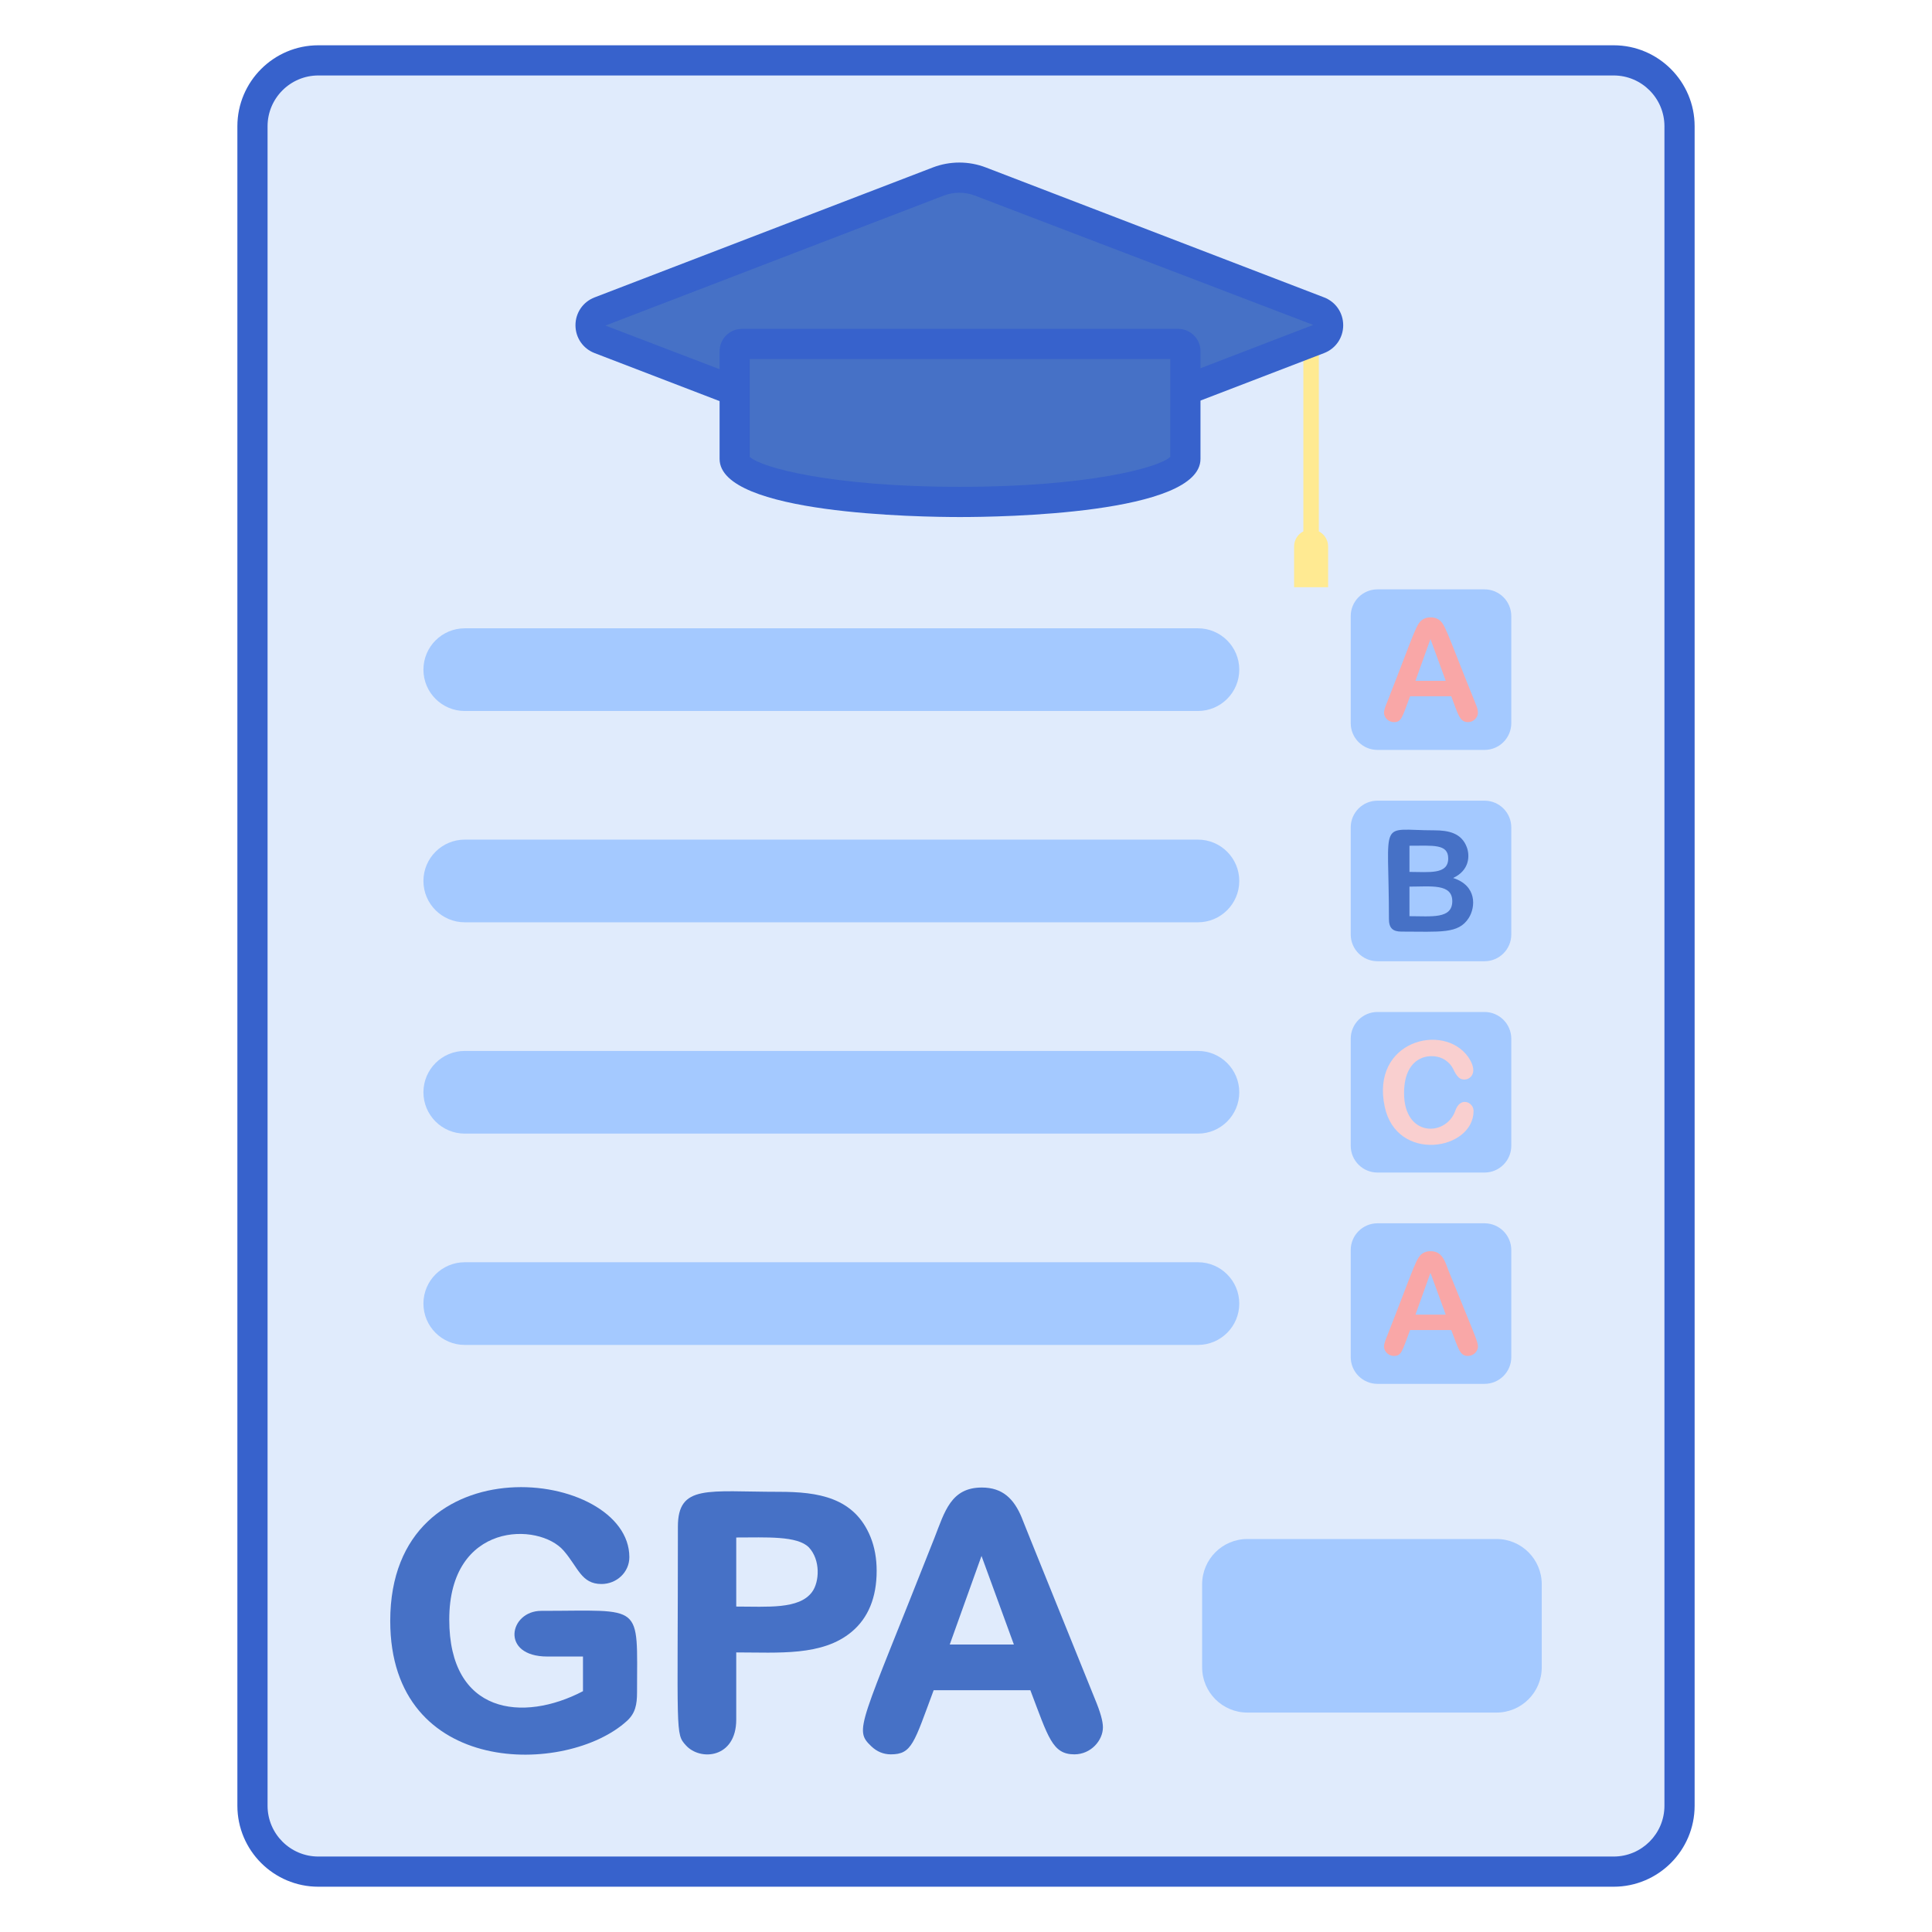 <?xml version="1.0" encoding="utf-8"?>
<!-- Generator: Adobe Illustrator 22.1.0, SVG Export Plug-In . SVG Version: 6.00 Build 0)  -->
<svg version="1.1" id="Layer_1" xmlns="http://www.w3.org/2000/svg" xmlns:xlink="http://www.w3.org/1999/xlink" x="0px" y="0px"
	 viewBox="0 0 256 256" style="enable-background:new 0 0 256 256;" xml:space="preserve">
<style type="text/css">
	.st0{fill:#E0EBFC;}
	.st1{fill:#3762CC;}
	.st2{fill:#4671C6;}
	.st3{fill:#6BDDDD;}
	.st4{fill:#F9A7A7;}
	.st5{fill:#A4C9FF;}
	.st6{fill:#FFEA92;}
	.st7{fill:#F9CFCF;}
	.st8{fill:#FFE164;}
	.st9{fill:#FFDC85;}
	.st10{fill:#FFEA94;}
	.st11{fill:#B9BEFC;}
	.st12{fill:#EAA97D;}
</style>
<g>
	<g>
		<path class="st0" d="M213.818,248H42.182c-4.82,0-8.727-3.907-8.727-8.727V16.727c0-4.82,3.907-8.727,8.727-8.727h171.636
			c4.82,0,8.727,3.907,8.727,8.727v222.545C222.545,244.093,218.638,248,213.818,248z"/>
	</g>
	<g>
		<path class="st1" d="M213.818,250H42.182c-5.915,0-10.728-4.813-10.728-10.728V16.728C31.454,10.813,36.267,6,42.182,6h171.637
			c5.915,0,10.728,4.813,10.728,10.728v222.545C224.546,245.188,219.733,250,213.818,250z M42.182,10
			c-3.71,0-6.728,3.018-6.728,6.728v222.545c0,3.71,3.018,6.728,6.728,6.728h171.637c3.71,0,6.728-3.018,6.728-6.728V16.728
			c0-3.71-3.018-6.728-6.728-6.728H42.182z"/>
	</g>
	<g>
		<path class="st5" d="M182.524,78.093h14.184c1.958,0,3.546,1.588,3.546,3.546v14.184c0,1.958-1.588,3.546-3.546,3.546h-14.184
			c-1.958,0-3.546-1.588-3.546-3.546V81.639C178.978,79.681,180.565,78.093,182.524,78.093z"/>
	</g>
	<g>
		<path class="st5" d="M61.585,83.254h97.147c3.025,0,5.478,2.452,5.478,5.478v0c0,3.025-2.452,5.478-5.478,5.478H61.585
			c-3.025,0-5.478-2.452-5.478-5.478v0C56.107,85.706,58.56,83.254,61.585,83.254z"/>
	</g>
	<g>
		<path class="st5" d="M182.524,106.093h14.184c1.958,0,3.546,1.588,3.546,3.546v14.184c0,1.958-1.588,3.546-3.546,3.546h-14.184
			c-1.958,0-3.546-1.588-3.546-3.546v-14.184C178.978,107.681,180.565,106.093,182.524,106.093z"/>
	</g>
	<g>
		<path class="st5" d="M61.585,111.254h97.147c3.025,0,5.478,2.452,5.478,5.478v0c0,3.025-2.452,5.478-5.478,5.478H61.585
			c-3.025,0-5.478-2.452-5.478-5.478v0C56.107,113.706,58.56,111.254,61.585,111.254z"/>
	</g>
	<g>
		<path class="st5" d="M182.524,134.093h14.184c1.958,0,3.546,1.588,3.546,3.546v14.184c0,1.958-1.588,3.546-3.546,3.546h-14.184
			c-1.958,0-3.546-1.588-3.546-3.546v-14.184C178.978,135.681,180.565,134.093,182.524,134.093z"/>
	</g>
	<g>
		<path class="st5" d="M61.585,139.254h97.147c3.025,0,5.478,2.452,5.478,5.478v0c0,3.025-2.452,5.478-5.478,5.478H61.585
			c-3.025,0-5.478-2.452-5.478-5.478v0C56.107,141.706,58.56,139.254,61.585,139.254z"/>
	</g>
	<g>
		<path class="st5" d="M182.524,162.093h14.184c1.958,0,3.546,1.588,3.546,3.546v14.184c0,1.958-1.588,3.546-3.546,3.546h-14.184
			c-1.958,0-3.546-1.588-3.546-3.546v-14.184C178.978,163.681,180.565,162.093,182.524,162.093z"/>
	</g>
	<g>
		<path class="st5" d="M61.585,167.254h97.147c3.025,0,5.478,2.452,5.478,5.478v0c0,3.025-2.452,5.478-5.478,5.478H61.585
			c-3.025,0-5.478-2.452-5.478-5.478v0C56.107,169.706,58.56,167.254,61.585,167.254z"/>
	</g>
	<g>
		<path class="st4" d="M192.298,92.253h-5.455c-1.079,2.897-1.151,3.433-2.151,3.433c-0.697,0-1.3-0.595-1.3-1.227
			c0-0.439,0.223-0.959,0.394-1.382c3.775-9.583,3.837-10.489,4.837-11.053c0.515-0.292,1.379-0.287,1.885,0
			c1,0.566,1.034,1.382,4.92,10.979c0.37,0.89,0.681,1.634,0.023,2.293c-0.26,0.26-0.572,0.389-0.939,0.389
			C193.386,95.686,193.19,94.597,192.298,92.253z M187.556,90.212h4.01l-2.023-5.538L187.556,90.212z"/>
	</g>
	<g>
		<path class="st7" d="M195.255,147.203c0,5.238-10.196,6.922-11.776-0.567c-1.857-8.745,7.812-11.18,11.061-6.586
			c0.561,0.792,1.01,1.915,0.348,2.631c-0.466,0.505-1.242,0.428-1.579,0.11c-0.824-0.78-0.569-1.475-1.831-2.343
			c-1.49-1.025-5.433-0.891-5.433,4.394c0,5.862,5.527,5.781,6.774,2.38C193.471,145.224,195.255,146.039,195.255,147.203z"/>
	</g>
	<g>
		<path class="st2" d="M185.689,123.441c-1.142,0-1.648-0.471-1.648-1.666c0-13.616-1.491-11.753,5.996-11.753
			c1.929,0,3.643,0.377,4.329,2.257c0.41,1.12,0.358,3.049-1.822,4.059c3.17,1.009,2.998,3.851,2.069,5.304
			C193.251,123.776,190.867,123.441,185.689,123.441z M186.761,112.064v3.469c2.595,0,5.135,0.385,5.135-1.785
			C191.895,111.788,189.87,112.064,186.761,112.064z M186.761,117.482v3.917c2.9,0,5.674,0.404,5.674-1.986
			C192.435,117.054,189.589,117.482,186.761,117.482z"/>
	</g>
	<g>
		<path class="st4" d="M192.298,176.237h-5.455c-1.079,2.897-1.151,3.433-2.151,3.433c-0.697,0-1.3-0.595-1.3-1.227
			c0-0.439,0.223-0.959,0.394-1.382c3.775-9.583,3.837-10.489,4.837-11.053c0.515-0.292,1.379-0.287,1.885,0
			c0.796,0.451,1.081,1.447,1.414,2.32c3.355,8.286,3.917,9.407,3.917,10.096c0,0.597-0.555,1.245-1.327,1.245
			C193.461,179.67,193.293,178.852,192.298,176.237z M187.556,174.196h4.01l-2.023-5.538L187.556,174.196z"/>
	</g>
	<g>
		<path class="st2" d="M71.72,213.446c-4.248,0-5.487,6.053,0.816,6.053h4.712v4.593c-7.974,4.17-17.719,3.034-17.719-9.489
			c0-12.977,11.87-12.942,15.166-9.124c1.927,2.23,2.334,4.411,5.002,4.411c2.026,0,3.695-1.567,3.695-3.559
			c0-11.706-31.684-15.708-31.684,8.453c0,20.805,23.464,20.483,31.374,13.24c1.112-1.018,1.329-2.179,1.329-3.768
			C84.413,212.256,85.381,213.446,71.72,213.446z"/>
	</g>
	<g>
		<path class="st2" d="M115.354,203.673c-2.143-5.292-6.995-6-12.134-6c-9.412,0-13.395-1.032-13.395,4.624
			c0,27.658-0.37,27.383,1.058,28.968c1.915,2.125,6.673,1.705,6.673-3.406v-8.905c5.627,0,11.41,0.52,15.299-2.734
			c2.194-1.836,3.307-4.554,3.307-8.077C116.162,206.503,115.89,204.999,115.354,203.673z M97.556,203.726
			c3.999,0,8.083-0.252,9.627,1.314c1.558,1.669,1.406,4.574,0.416,5.911c-1.712,2.316-5.907,1.927-10.043,1.927V203.726z"/>
	</g>
	<g>
		<path class="st2" d="M145.087,225.134c-9.936-24.541-9.689-24.013-9.689-24.013c-1.045-2.54-2.564-4.015-5.3-4.015
			c-4.089,0-4.918,3.188-6.267,6.64c-9.903,25.14-10.746,25.392-8.378,27.648c0.742,0.708,1.612,1.067,2.588,1.067
			c2.804,0,3.066-1.499,5.674-8.498h12.813c2.373,6.235,2.907,8.498,5.829,8.498c2.205,0,3.786-1.852,3.786-3.582
			C146.143,228.064,145.797,226.837,145.087,225.134z M125.845,217.91l4.21-11.741l4.29,11.741H125.845z"/>
	</g>
	<g>
		<path class="st5" d="M198.29,226.925h-33c-3.314,0-6-2.686-6-6v-11c0-3.314,2.686-6,6-6h33c3.314,0,6,2.686,6,6v11
			C204.29,224.239,201.604,226.925,198.29,226.925z"/>
	</g>
	<g>
		<path class="st6" d="M174.751,70.408c0-9.54,0-16.455,0-25.499c-0.008,0.003-0.016,0.008-0.024,0.011l-2.025,0.778
			c0,6.59,0,19.194,0,24.71c-0.729,0.373-1.229,1.131-1.229,2.006v5.396h4.508v-5.396C175.981,71.538,175.481,70.781,174.751,70.408
			z"/>
	</g>
	<g>
		<path class="st2" d="M124.313,24.059L79.506,41.271c-1.671,0.642-1.671,3.007,0,3.649l44.807,17.213
			c1.805,0.693,3.802,0.693,5.607,0l44.807-17.213c1.671-0.642,1.671-3.007,0-3.649L129.92,24.059
			C128.116,23.365,126.118,23.365,124.313,24.059z"/>
	</g>
	<g>
		<path class="st1" d="M127.117,64.654c-1.193,0-2.386-0.219-3.521-0.654L78.79,46.787c-1.541-0.592-2.537-2.04-2.537-3.691
			s0.996-3.1,2.537-3.691l44.807-17.213c2.27-0.871,4.771-0.871,7.04,0l44.808,17.213c1.541,0.592,2.536,2.041,2.536,3.691
			s-0.995,3.1-2.536,3.691L130.637,64C129.502,64.436,128.31,64.654,127.117,64.654z M127.116,25.538
			c-0.706,0-1.413,0.129-2.086,0.388l0,0L80.224,43.139l44.807,17.127c1.345,0.518,2.826,0.518,4.173,0l44.808-17.213
			l-44.808-17.127C128.53,25.667,127.823,25.538,127.116,25.538z M124.313,24.059h0.01H124.313z"/>
	</g>
	<g>
		<path class="st2" d="M156.113,45.577H98.307c-0.529,0-0.957,0.429-0.957,0.957v14.273c0,3.15,13.369,5.704,29.86,5.704
			c16.491,0,29.86-2.554,29.86-5.704h0.001V46.534C157.07,46.005,156.642,45.577,156.113,45.577z"/>
	</g>
	<g>
		<path class="st1" d="M127.209,68.511c-5.32,0-31.859-0.371-31.859-7.704V46.534c0-1.631,1.326-2.958,2.957-2.958h57.807
			c1.631,0,2.957,1.327,2.957,2.958v14.272C159.068,68.14,132.529,68.511,127.209,68.511z M99.35,60.534
			c1.413,1.41,10.878,3.977,27.859,3.977s26.447-2.566,27.86-3.977l0.001-12.958H99.35V60.534z M156.113,47.576h0.01H156.113z"/>
	</g>
</g>
</svg>
